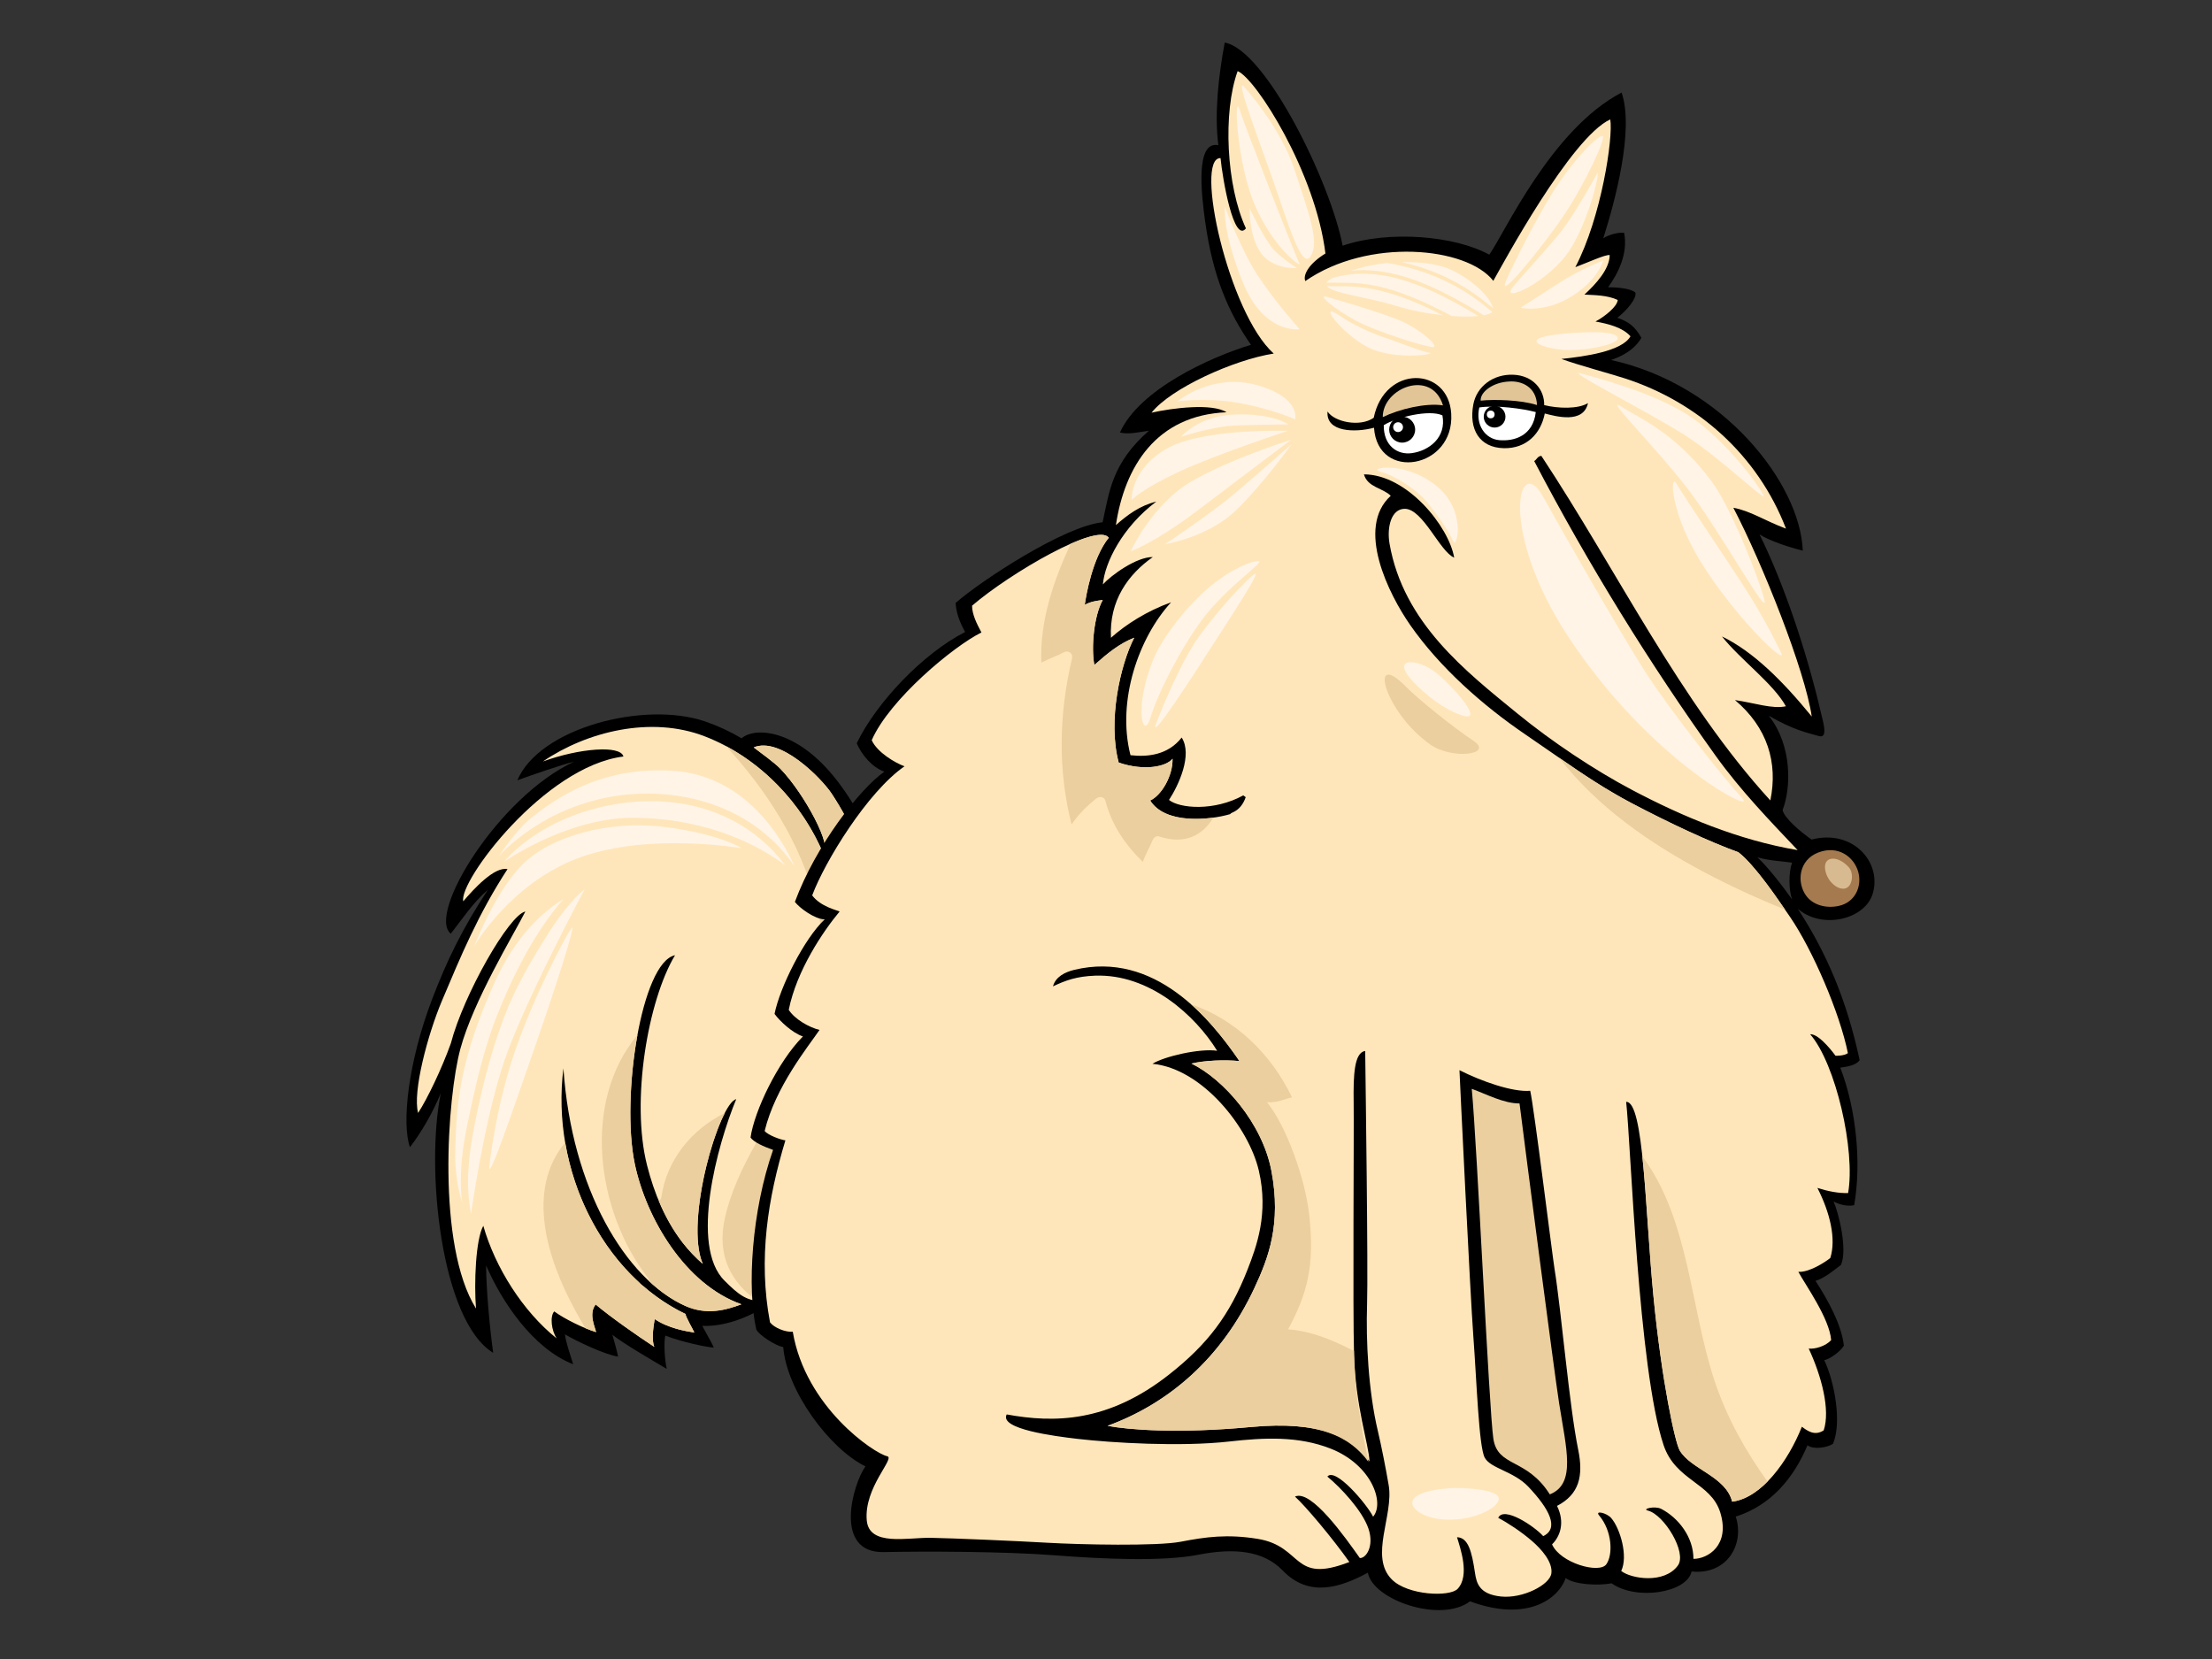 <?xml version="1.0" encoding="utf-8"?>
<!-- Generator: Adobe Illustrator 17.0.0, SVG Export Plug-In . SVG Version: 6.00 Build 0)  -->
<!DOCTYPE svg PUBLIC "-//W3C//DTD SVG 1.1//EN" "http://www.w3.org/Graphics/SVG/1.1/DTD/svg11.dtd">
<svg version="1.1" id="Layer_1" xmlns="http://www.w3.org/2000/svg" xmlns:xlink="http://www.w3.org/1999/xlink" x="0px" y="0px"
	 width="800px" height="600px" viewBox="0 0 800 600" enable-background="new 0 0 800 600" xml:space="preserve">
<rect x="0" y="0" width="800" height="600" fill="#333333" stroke="none"/>
<g>
	<g>
		<path fill-rule="evenodd" clip-rule="evenodd" d="M330.278,438.188c-17.611-1.801-17.112-20.339-15.535-35.073
			c1.582-14.737,6.602-29.985,9.145-45.581c2.281-13.936,0.587-26.231-3.287-39.704c-3.645-12.678-11.02-27.364-19.453-37.495
			c-13.748-16.525-28.09-17.494-32.949-13.321c-4.204-2.485-8.662-4.554-13.273-6.124c-21.878-7.448-59.796,2.307-67.828,21.322
			c4.303-1.615,16.351-5.755,20.56-6.773c-27.498,12.821-53.319,55.166-44.629,62.245c4.288-5.485,8.204-11.434,13.425-15.895
			c-9.246,14.035-14.866,25.691-20.148,39.52c-8.74,22.9-11.082,44.988-8.046,53.594c4.376-5.703,8.336-12.732,11.165-19.549
			c-5.629,27.437,0.121,82.481,18.945,93.911c-1.18-8.283-2.562-23.26-2.561-31.591c5.552,12.858,16.84,30.015,31.491,35.731
			c-1.026-3.342-2.557-7.546-2.982-10.818c4.141,2.421,14.201,7.264,19.212,8.052c-0.496-2.676-1.394-5.399-2.054-7.895
			c4.297,3.387,14.921,9.517,19.668,12.339c-0.807-3.518-1.099-9.625-0.532-12.062c5.298,2.139,14.91,4.249,17.535,4.352
			c-0.947-2.324-3.943-7.179-4.125-7.859c7.718,0.356,16.203-3.019,20.508-5.765c6.842,1.197,17.952-1.104,30.289-7.593
			c11.129-5.85,20.342-14.149,27.741-24.006C333.894,440.378,332.014,438.366,330.278,438.188z"/>
		<path fill-rule="evenodd" clip-rule="evenodd" fill="#FFE6BA" d="M300.985,464.121c-6.381,3.836-17.232,5.252-23.883,6.218
			c-6.652,0.963-10.264-2.393-15.107-7.207c-12.534-12.471-2.641-48.91,4.27-65.599c-6.087,1.278-18.817,43.954-12.1,59.572
			c-2.584-2.269-5.039-4.788-7.317-7.74c-6.321-8.189-10.291-17.912-12.82-27.872c-5.942-23.334,0.308-59.719,10.108-76.022
			c-12.179,2.559-19.619,51.354-14.558,75.48c4.136,19.704,18.233,43.62,38.578,50.765c-5.484,2.037-12.506,4.093-20.355,0.569
			c-21.48-9.64-41.11-42.393-44.026-85.906c-4.622,36.703,14.004,74.469,44.209,88.868c-0.292,0.562,2.996,6.162,3.132,6.686
			c-3.05-0.488-9.293-1.473-14.34-4.873c-0.611,3.554-1.091,7.728-0.15,10.051c-5.806-3.794-15.881-10.835-21.196-15.33
			c-2.611,3.297-0.289,8.055,0.161,9.995c-4.251-1.273-11.396-4.72-15.15-7.489c-1.621,1.828-1.001,6.934,0.89,9.77
			c-12.189-9.732-22.245-25.642-26.535-40.721c-2.777,4.916-3.376,20.761-2.637,29.909c-14.292-22.793-10.413-76.507-5.638-93.993
			c4.777-17.487,18.922-40.632,23.489-49.59c-5.885,1.153-22.351,30.071-26.95,47.671c-3.264,9.134-8.478,20.023-11.845,25.181
			c-2.067-7.619,3.503-28.452,8.635-40.601c6.804-16.102,13.117-31.368,23.699-47.58c-4.732-1.035-12.328,7.296-15.996,11.628
			c-1.809-7.055,29.314-48.801,57.917-52.358c-1.02-4.186-15.887-3.016-29.123,1.797c15.907-10.843,39.136-16.581,58.49-9.11
			c20.481,7.904,35.677,25.039,42.959,42.566c3.511-2.359-6.731-21.585-15.45-30.714c-2.253-2.363-7.167-5.84-9.754-7.827
			c9.579-4.046,24.535,11.187,28.186,16.712c7.085,10.717,13.595,25.096,16.525,37.699c3.869,16.612,2.622,32.574-1.061,49.047
			c-3.844,17.2-8.799,41.176-6.269,50.184c2.529,9.004,7.377,16.147,15.671,18.608C318.29,451.864,312.057,457.472,300.985,464.121z
			"/>
		<path fill-rule="evenodd" clip-rule="evenodd" fill="#EBCF9E" d="M229.578,420.951c-2.576-12.277-1.91-30.934,0.969-46.645
			c-20.26,24.383-14.82,63.674,3.721,87.79c0.292,0.376,0.398,0.777,0.374,1.15c4.215,3.952,8.643,7.011,13.159,9.039
			c7.849,3.524,14.872,1.468,20.355-0.569C247.811,464.571,233.714,440.655,229.578,420.951z"/>
		<path fill-rule="evenodd" clip-rule="evenodd" fill="#EBCF9E" d="M215.43,471.78c5.315,4.495,15.39,11.536,21.196,15.33
			c-0.941-2.323-0.461-6.497,0.15-10.051c5.047,3.399,11.29,4.384,14.34,4.873c-0.136-0.524-3.424-6.124-3.132-6.686
			c-5.615-2.674-10.82-6.159-15.557-10.291c-0.349-0.079-0.679-0.28-0.957-0.641c-0.172-0.221-0.333-0.456-0.502-0.681
			c-13.723-12.617-23.218-30.785-26.56-50.438c-14.32,17.275-6.511,42.045,3.449,60.392c1.225,2.262,2.507,4.515,3.839,6.755
			c1.419,0.595,2.761,1.095,3.896,1.432C215.14,479.835,212.819,475.077,215.43,471.78z"/>
		<path fill-rule="evenodd" clip-rule="evenodd" fill="#EBCF9E" d="M262.129,402.533c-12.034,6.002-20.967,16.864-22.953,30.464
			c-0.096,0.648-0.464,1.056-0.911,1.288c2.229,5.357,5.02,10.467,8.583,15.08c2.278,2.952,4.733,5.472,7.317,7.74
			C248.763,444.538,255.944,414.478,262.129,402.533z"/>
		<path fill-rule="evenodd" clip-rule="evenodd" fill="#EBCF9E" d="M309.972,423.956c-2.529-9.007,2.425-32.984,6.269-50.184
			c3.683-16.473,4.93-32.435,1.061-49.047c-2.93-12.603-9.44-26.983-16.525-37.699c-3.651-5.525-18.607-20.758-28.186-16.712
			c2.586,1.987,7.5,5.465,9.754,7.827c8.72,9.129,18.961,28.355,15.45,30.714c-6.335-15.244-18.661-30.186-35.238-39.02
			c14.896,16.2,27.023,35.144,32.491,56.558c5.658,22.161,3.296,40.692-6.875,60.956c-8.632,17.181-21.76,34.121-26.003,53.141
			c-3.097,13.911,2.461,23.335,11.573,29.956c1.034,0.097,2.147,0.064,3.359-0.109c6.651-0.966,17.502-2.382,23.883-6.218
			c11.071-6.649,17.305-12.257,24.658-21.556C317.349,440.104,312.501,432.961,309.972,423.956z"/>
		<path fill-rule="evenodd" clip-rule="evenodd" fill="#FFF4E6" d="M244.728,287.774c18.211,2.614,33.014,11.543,42.569,25.395
			c-4.256-9.427-17.527-32.974-44.539-34.437c-22.525-1.218-37.926,6.977-50.408,16.882c-4.147,3.292-8.578,9.074-11.868,13.854
			C197.02,292.596,220.9,284.351,244.728,287.774z"/>
		<path fill-rule="evenodd" clip-rule="evenodd" fill="#FFF4E6" d="M240.058,289.914c-23.444-1.477-46.164,8.309-57.838,21.81
			c8.717-5.833,27.778-16.15,47.236-15.963c27.951,0.272,46.279,11.003,54.475,17.118
			C273.858,299.407,258.337,291.064,240.058,289.914z"/>
		<path fill-rule="evenodd" clip-rule="evenodd" fill="#FFF4E6" d="M171.511,342.207c0,0,7.431-19.612,17.588-29.689
			c10.157-10.077,31.08-15.992,51.256-13.443c20.176,2.547,27.902,7.71,27.902,7.71s-32.845-5.805-58.172,3.199
			C184.756,318.988,171.511,342.207,171.511,342.207z"/>
		<path fill-rule="evenodd" clip-rule="evenodd" fill="#FFF4E6" d="M169.089,406.321c2.787-13.227,5.776-26.815,10.793-39.393
			c5.5-13.793,13.242-29.544,23.849-41.729c-6.849,4.165-16.936,12.767-24.692,29.793c-12.941,28.426-13.921,44.731-14.401,60.647
			c-0.243,8.025,1.099,14.682,2.491,19.317C165.977,425.453,167.096,415.776,169.089,406.321z"/>
		<path fill-rule="evenodd" clip-rule="evenodd" fill="#FFF4E6" d="M198.716,336.95c-6.299,9.84-12.259,20.005-16.417,30.951
			c-4.735,12.471-8.024,25.642-10.624,38.72c-2.119,10.685-3.459,21.611-1.311,32.274c1.445-9.878,6.275-40.344,13.491-59.277
			c8.701-22.842,27.591-58.006,27.591-58.006S206.055,325.494,198.716,336.95z"/>
		<path fill-rule="evenodd" clip-rule="evenodd" fill="#FFF4E6" d="M177.001,421.562c0,0,2.179-20.892,9.269-41.442
			c7.088-20.552,18.279-41.531,20.41-44.437c2.134-2.902-6.589,23.987-13.623,44.094
			C186.019,399.885,176.132,429.11,177.001,421.562z"/>
	</g>
	<path fill-rule="evenodd" clip-rule="evenodd" d="M611.786,568.354c12.951,1.293,19.21-9.93,15.971-19.856
		c12.776-4.07,20.948-13.946,25.954-25.797c2.024,1.6,6.905,0.958,9.211-0.522c3.293-7.729,0.527-22.52-3.159-30.259
		c1.874-0.313,5.855-3.071,7.104-5.26c-0.867-7.553-5.631-16.273-10.261-23.415c3.124-0.938,6.395-3.603,9.21-5.789
		c2.494-5.62-0.955-19.152-2.693-22.923c2.608,1.376,5.462,1.795,7.467,1.335c2.652-15.09,0.821-34.551-5.025-49.727
		c2.322-0.372,5.577-0.737,7.003-2.72c-4.687-21.87-12.061-38.953-22.342-54.717c8.932,7.61,24.175,3.747,27.023-5.348
		c3.574-11.421-7.148-23.613-22.074-19.717c-4.445-3.118-9.909-7.901-10.477-10.668c3.039-7.743,3.65-23.144-4.985-34.107
		c8.913,5.144,13.603,6.061,18.159,7.353c3.41,0.964,1.421-5.311,0.756-8.179c-5.282-22.798-13.652-47.341-22.268-64.742
		c3.735,2.364,10.951,4.725,15.641,5.855c-0.936-24.407-28.909-60.078-69.328-68.945c6.021-2.08,9.257-5.024,10.948-8.028
		c-2.442-4.316-4.695-5.821-8.703-7.253c3.481-2.652,7.091-7.017,6.545-9.092c-1.351-1.311-5.626-1.941-9.855-1.948
		c3.558-4.957,7.268-12.12,5.779-19.691c-1.732-0.188-4.835,0.349-7.536,1.958c4.177-13.101,11.257-39.208,6.624-52.677
		c-25.468,13.304-42.242,50.72-47.859,58.64c-12.324-6.822-36.237-8.957-53.04-3.256c-4.27-22.553-27.719-70.783-42.64-73.46
		c-2.245,12.015-3.776,25.659-2.297,37.127c-8.428-1.761-6.144,17.861-4.755,27.759c2.769,19.736,8.414,32.79,16.558,44.417
		c-14.632,4.425-40.348,16.065-47.395,31.72c3.116,0.822,7.255-0.213,10.485-0.656c-13.467,11.82-14.315,22.118-16.76,33.124
		c-13.816,1.369-43.838,21.012-53.147,29.158c0.199,4.753,2.63,9.026,3.421,10.526c-15.339,7.814-32.218,25.703-39.197,40.25
		c1.746,4.075,5.527,8.711,9.999,10.261c-8.981,6.307-24.8,26.727-32.363,47.096c1.517,2.072,7.2,6.32,10.788,6.313
		c-7.386,6.935-16.222,24.515-18.148,34.199c1.937,2.66,6.493,6.901,10.261,8.156c-9.093,9.151-17.608,27.062-18.942,36.568
		c1.206,1.697,4.764,3.263,8.152,4.472c-7.743,22.023-9.497,50.024-6.057,64.986c0.974,1.936,6.829,5.829,9.735,6.312
		c1.214,15.731,16.724,36.798,29.733,43.149c-4.57,6.325-11.756,31.432,6.69,31.001c13.693-0.317,43.431-0.267,61.52,1.142
		c18.088,1.406,39.336,2.313,52.159-0.183c12.826-2.498,23.501-1.61,30.57,5.733c9.552,9.932,20.98,6.032,30.764,0.761
		c1.833,9.923,26.431,18.338,36.957,10.35c20.129,7.475,31.817-0.486,34.578-8.41c3.247,2.424,11.871,2.804,16.623,1.899
		C591.717,578.929,610.062,576.12,611.786,568.354z M648.122,311.994c-1.302,3.699-1.198,10.055,0.025,13.314
		c-3.195-4.529-8.78-11.794-12.548-15.225C640.714,311.437,644.79,311.455,648.122,311.994z"/>
	<path fill-rule="evenodd" clip-rule="evenodd" fill="#A57A4E" d="M653.199,323.918c-3.492-4.869-2.66-12.865,4.368-15.585
		c7.23-2.798,12.935,1.585,14.471,6.918c1.468,5.092-0.936,11.053-6.998,12.378C660.257,328.677,655.564,327.222,653.199,323.918z"
		/>
	<path fill-rule="evenodd" clip-rule="evenodd" fill="#EBCF9E" d="M560.517,540.462c-8.436-13.328-18.885-9.676-20.437-20.218
		c-1.544-10.545-5.879-106.149-7.797-126.444c5.44,1.96,11.524,5.279,17.278,5.279c2.229,17.704,12.476,96.652,14.318,108.413
		C566.432,523.852,570.134,536.627,560.517,540.462z"/>
	<path fill-rule="evenodd" clip-rule="evenodd" fill="#FFE6BA" d="M654.658,374.039c3.5-0.195,9.186,7.795,9.186,7.795
		s3.143,0.086,4.472-0.954c-2.928-14.517-12.736-37.317-20.92-49.262c-4.614-6.721-12.515-18.507-18.669-23.384
		c-10.455-3.787-24.729-10.429-38.578-17.727c-13.854-7.303-24.555-15.427-38.245-24.719
		c-15.813-10.737-31.233-24.488-41.797-39.609c-7.893-11.302-19.876-35.297-7.124-46.867c-2.941-2.921-8.343-3.001-9.696-7.757
		c15.606,0.049,30.671,18.779,32.641,30.124c-5.219-2.179-11.268-17.629-17.862-17.657c-4.963-0.02-6.529,6.748-5.525,12.583
		c5.001,28.718,27.604,46.218,46.449,61.611c12.195,9.961,27.621,20.267,41.251,27.467c18.159,9.577,38.269,18.106,59.899,21.777
		c-10.018-10.577-20.77-21.724-29.656-34.131c-23.504-32.798-46.021-69.093-65.615-106.58c0.955-0.544,1.154-1.738,2.575-1.883
		c27.515,41.649,50.157,88.931,82.825,124.624c2.805-13.648-1.026-26.365-12.79-36.301c7.042,1.034,13.589,3.326,18.413,2.245
		c-4.572-8.233-16.421-16.828-23.13-25.255c11.221,5.391,21.99,16.094,32.488,28.963c-2.469-16.762-17.805-55.272-28.36-75.499
		c6.196,1.115,11.306,4.657,19.038,7.545c-10.225-26.562-31.918-45.808-58.27-54.333c-5.255-1.705-17.166-4.901-22.95-7.038
		c8.384-0.872,21.968-2.758,24.977-8.201c-2.908-3.24-8.078-4.506-12.654-5.335c3.279-1.738,7.887-5.403,8.048-7.791
		c-3.727-1.768-8.43-1.738-12.048-1.948c4.259-3.91,9.066-9.197,9.145-14.293c-1.566-0.267-8.106,2.781-12.43,4.373
		c9.404-17.943,13.75-46.93,12.626-53.433c-14.231,6.519-38.96,52.497-42.294,58.382c-9.639-12.382-45.325-15.668-67.999,0.082
		c-0.947-2.279,1.416-6.371,7.282-9.975c-3.577-29.194-25.067-63.217-31.751-65.964c-5.41,14.948-4.106,41.519,2.998,56.886
		c-4.42,5.578-8.49-18.101-9.178-25.412c-9.585-0.404,2.818,56.045,19.234,70.678c-14.604,2.308-37.2,12.595-44.198,21.384
		c7.667-1.715,21.995-3.478,27.124-0.147c-25.414,1.064-36.832,19.677-40.015,40.811c4.166-3.679,8.662-7.057,14.612-8.504
		c-12.283,9.215-18.626,22.072-19.316,29.952c2.979-3.307,12.179-9.99,18.061-9.894c-8.867,6.222-15.84,15.745-15.139,29.191
		c5.356-4.781,12.921-9.654,21.747-12.823c-11.644,12.673-19.736,35.512-14.689,55.29c6.286,0.729,13.633-0.101,18.517-6.383
		c4.01,6.231-1.119,17.278-4.586,22.57c3.849,3.081,16.31,4.154,26.86-1.652c0.303,0.199,0.59,0.432,0.887,0.64
		c-0.854,2.453-2.333,4.578-4.965,5.641c-0.3,0.12-0.513,0.3-0.682,0.502c-7.683,2.25-23.531,3.695-28.906-4.934
		c4.024-1.775,8.248-8.901,8.089-15.117c-2.163,2.828-10.04,4.585-19.463,1.415c-4.062-15.121,0.633-35.597,5.615-45.179
		c-5.424,2.185-9.388,5.427-14.435,9.872c-1.203-6.444-0.131-17.788,3.031-23.495c-2.084,0.256-4.278,0.521-6.504,1.737
		c0.494-3.397,2.777-16.975,8.673-24.252c-3.926-5.687-35.628,12.707-49.42,24.564c0,3.149,1.694,6.534,3.389,9.681
		c-10.195,5.036-33.271,24.262-39.68,38.964c1.934,4.356,8.468,8.227,11.857,9.439c-13.311,9.194-28.8,34.362-33.397,46.702
		c3.143,4.117,8.883,5.289,9.925,5.811c-6.048,7.26-15.543,21.35-18.397,35.572c2.18,3.39,7.263,6.294,11.134,7.264
		c-4.114,6.047-15.974,20.568-19.845,36.541c1.252,1.602,6.111,3.263,7.5,3.39c-6.289,20.811-9.92,42.833-5.563,65.821
		c1.451,1.937,5.563,3.63,8.231,3.39c4.594,27.345,29.52,44.045,34.139,45.029c3.072,0.655-8.436,11.245-7.383,23.196
		c0.84,9.527,14.801,6.155,23.204,6.313c7.773,0.143,30.374,1.1,42.247,1.789c11.876,0.686,39.514,1.277,48.078-0.367
		c9.14-1.761,16.874-2.814,27.771-1.056c16.719,2.697,12.299,16.52,33.241,8.384c-6.106-8.643-15.906-20.294-19.668-23.658
		c5.846-2.78,18.268,14.884,23.452,22.22c2.177,0.172,5.323-4.217,3.094-10.711c-2.229-6.493-9.988-14.763-14.834-18.744
		c2.884-3.503,14.326,10.038,16.55,14.507c4.256-5.032-0.57-18.78-15.314-24.603c-11.737-4.633-24.142-4.004-36.701-2.591
		c-17.739,1.993-42.553,0.469-54.797-0.945c-8.583-0.992-28.519-3.575-25.708-8.848c17.106,3.131,36.635,2.96,58.677-14.389
		c13.906-10.942,21.914-21.373,28.423-37.998c3.252-8.314,7.691-20.26,4.081-35.798c-3.612-15.543-20.41-36.901-38.471-38.629
		c4.199-2.652,17.114-5.652,23.398-4.711c-7.888-12.815-24.505-27.875-44.122-27.161c-6.701,0.241-10.763,1.724-15.251,3.873
		c0.947-3.532,4.436-5.189,7.694-5.976c29.07-7.006,49.262,17.674,59.755,33c-5.306-0.534-12.596-0.239-17.373,0.892
		c11.595,5.613,25.678,21.581,28.936,38.863c3.618,19.157-1.08,31.442-6.141,42.288c-11.873,25.441-30.985,41.786-53.128,49.874
		c7.377,1.406,25.384,2.9,51.957,0.411c25.138-2.359,36.411,3.788,42.787,12.475c-0.314-6.44-5.023-19.555-5.601-38.548
		c-0.496-16.396,0.006-81.663-0.142-91.456c-0.145-9.793,0.213-17.903,4.174-18.466c0.139,11.538,1.091,78.976,0.679,91.762
		c-0.412,12.787,0.398,30.966,3.92,45.784c1.288,5.44,2.832,13.307,3.891,19.472c1.893,10.976-7.099,25.801,1.121,34.102
		c5.76,5.811,21.03,6.422,23.834,3.402c4.477-4.821,0.947-14.68-0.235-18.656c4.043,0.105,5.342,5.122,6.488,12.831
		c0.554,3.72,1.487,7.767,9.388,8.608c7.896,0.833,17.682-4.223,18.244-8.347c0.562-4.17-3.661-8.84-7.017-11.745
		c-3.841-3.325-8.777-6.567-12.198-8.357c1.994-4.421,13.246,3.182,16.266,6.619c5.858-2.792,2.292-9.79-5.416-17.914
		c-5.276-5.555-13.554-6.526-15.72-10.442c-2.164-3.92-2.936-28.085-4.141-44.045c-1.16-15.464-4.897-93.181-5.009-96.125
		c7.757,3.952,19.256,8.032,25.586,7.455c1.353,5.713,7.95,59.16,8.799,64.44c2.48,15.4,5.317,49.547,8.561,65.393
		c1.945,9.497,0.357,16.136-7.664,20.301c3.02,6.147,1.015,11.165-1.798,13.911c2.99,6.793,17.106,10.71,19.611,7.224
		c2.496-3.485,2.155-12.086-2.595-17.696c-1.623-1.921,2.764-0.941,4.409,0.985c3.181,3.732,6.169,13.689,3.591,19.101
		c3.443,2.791,15.537,4.825,20.489-1.959c3.408-4.669-4.962-18.364-10.79-19.855c-2.447-0.624,2.499-1.81,4.745-0.645
		c6.261,3.237,11.699,10.256,11.672,18.088c5.164,0.038,13.363-4.923,9.699-16.792c-3.356-10.856-16.184-11.438-20.506-24.391
		c-9.129-27.386-11.8-108.555-13.524-124.093c6.452-0.338,6.902,39.735,9.857,70.14c3.018,31.078,7.863,53.089,9.495,55.895
		c4.032,6.909,16.689,9.354,18.991,18.559c10.668-1.374,20.228-14.613,25.209-27.108c1.972,1.48,4.605,3.455,7.893,1.318
		c2.472-7.402-0.821-19.732-5.427-29.599c2.185,0.311,6.245-0.881,8.122-3.066c-0.628-7.811-9.153-19.697-11.871-24.679
		c3.749,0.311,9.683-3.438,11.56-5.001c2.185-6.872-0.098-16.427-4.663-25.337c4.016,1.278,7.669,1.953,11.104,1.861
		C671.107,416.082,663.91,384.617,654.658,374.039z"/>
	<path fill-rule="evenodd" clip-rule="evenodd" fill="#EBCF9E" d="M620.157,499.592c-8.851-26.419-9.197-58.704-26.178-81.354
		c1.509,14.225,2.374,33.758,3.997,50.408c3.018,31.078,7.863,53.089,9.495,55.895c4.032,6.909,16.689,9.354,18.991,18.559
		c4.556-0.584,8.897-3.345,12.782-7.274C631.255,524.73,624.571,512.775,620.157,499.592z"/>
	<path fill-rule="evenodd" clip-rule="evenodd" fill="#EBCF9E" d="M376.613,239.658c2.638-1.399,5.375-2.296,8.239-3.796
		c1.536-0.809,3.285,0.505,2.878,2.214c-4.75,19.998-5.219,40.282-0.169,60.124c2.385-3.62,5.383-6.604,8.951-9.415
		c1.108-0.876,2.865-0.69,3.277,0.866c2.335,8.823,7.156,15.853,13.508,22.063c0.963-2.668,2.39-5.084,3.539-7.814
		c0.401-0.95,1.296-1.73,2.414-1.37c9.574,3.09,15.707-0.558,19.619-6.833c-8.103,1.14-18.689,0.558-22.893-6.188
		c4.024-1.775,8.248-8.901,8.089-15.117c-2.163,2.828-10.04,4.585-19.463,1.415c-4.062-15.121,0.633-35.597,5.615-45.179
		c-5.424,2.185-9.388,5.427-14.435,9.872c-1.203-6.444-0.131-17.788,3.031-23.495c-2.084,0.256-4.278,0.521-6.504,1.737
		c0.494-3.397,2.777-16.975,8.673-24.252c-1.476-2.136-6.872-0.873-13.764,2.165C380.937,210.215,376.021,224.631,376.613,239.658z"
		/>
	<path fill-rule="evenodd" clip-rule="evenodd" fill="#EBCF9E" d="M590.149,290.507c-9.549-5.035-17.611-10.468-26.178-16.397
		c13.505,17.582,32.701,30.873,52.036,41.146c9.587,5.092,19.463,9.644,29.544,13.677c-4.681-6.83-11.429-16.421-16.825-20.699
		C618.272,304.448,603.997,297.805,590.149,290.507z"/>
	<path fill-rule="evenodd" clip-rule="evenodd" fill="#EBCF9E" d="M400.564,515.672c7.377,1.406,25.384,2.9,51.957,0.411
		c25.138-2.359,35.994,3.897,42.37,12.583c-1.151-6.424-4.605-19.663-5.184-38.655c-0.016-0.446-0.027-0.926-0.038-1.415
		c-3.675-1.805-13.622-7.174-23.81-7.814c7.003-13.055,9.655-23.077,7.642-41.392c-1.435-13.074-8.28-32.164-15.286-40.76
		c3.822,0.318,6.788-1.359,9.058-1.745c-7.59-15.818-20.47-28.175-36.455-33.672c7.369,6.597,13.229,14.373,17.453,20.543
		c-5.306-0.534-12.596-0.239-17.373,0.892c11.595,5.613,25.678,21.581,28.936,38.863c3.618,19.157-1.08,31.442-6.141,42.288
		C441.818,491.239,422.707,507.584,400.564,515.672z"/>
	<path fill-rule="evenodd" clip-rule="evenodd" fill="#FFF4E6" d="M529.188,105.111c-8.471-5.135-17.69-8.364-27.329-9.991
		c-3.825,0.37-7.402,1.022-10.258,1.859c-1.105,0.326-2.115,0.637-3.042,0.937c12.891-1.33,25.687,3.626,37.145,9.781
		c3.678,1.978,7.355,4.079,10.929,6.334c1.482-0.276,2.543-0.679,3.056-1.197C536.399,109.989,532.92,107.373,529.188,105.111z"/>
	<path fill-rule="evenodd" clip-rule="evenodd" fill="#FFF4E6" d="M530.476,104.411c3.353,2.135,6.491,4.517,9.483,7.062
		c-0.794-3.725-7.033-10.092-15.202-13.92c-4.567-2.14-11.172-2.891-17.684-2.742C515.331,96.694,523.273,99.821,530.476,104.411z"
		/>
	<path fill-rule="evenodd" clip-rule="evenodd" fill="#FFF4E6" d="M526.168,109.402c-13.603-7.312-28.939-13.382-44.326-8.837
		c-1.094,0.598-1.763,1.136-2.06,1.636c3.129-0.006,6.248,0.025,9.366,0.131c8.133,0.285,16.138,2.8,23.572,5.993
		c4.18,1.794,8.297,3.803,12.324,5.969c3.729,0.269,7.074,0.266,9.653,0.008C531.895,112.574,529.03,110.942,526.168,109.402z"/>
	<path fill-rule="evenodd" clip-rule="evenodd" fill="#FFF4E6" d="M511.081,109.026c-7.639-3.086-15.464-5.305-23.725-5.465
		c-2.499-0.051-4.998-0.067-7.505-0.072c1.989,2.612,15.248,4.083,24.988,7.102c5.44,1.686,11.398,2.807,16.844,3.398
		C518.229,112.174,514.704,110.488,511.081,109.026z"/>
	<path fill-rule="evenodd" clip-rule="evenodd" fill="#FFF4E6" d="M544.887,101.062c2.169-4.878,10.346-21.619,17.491-32.737
		c7.14-11.116,15.488-19.338,17.161-19.131c1.664,0.213-6.362,17.352-13.832,28.494C558.239,88.827,540.611,110.642,544.887,101.062
		z"/>
	<path fill-rule="evenodd" clip-rule="evenodd" fill="#FFF4E6" d="M449.719,31.132c0,0,13.319,14.599,18.418,30.127
		c5.102,15.527,9.189,26.159,5.923,31.363c-3.266,5.207-8.136-11.659-13.562-27.164C455.064,49.955,446.901,28.691,449.719,31.132z"
		/>
	<path fill-rule="evenodd" clip-rule="evenodd" fill="#FFF4E6" d="M448.374,39.844c1.097,3.865,20.437,53.493,21.567,55.396
		c1.135,1.906-9.322-5.283-16.091-21.021C447.073,58.483,446.145,32.056,448.374,39.844z"/>
	<path fill-rule="evenodd" clip-rule="evenodd" fill="#FFF4E6" d="M547.075,103.879c1.853-2.419,14.408-15.947,18.331-21.201
		c3.923-5.252,10.689-17.002,12.146-19.76c1.451-2.754-2.199,15.394-9.62,27.193C560.511,101.912,542.232,110.193,547.075,103.879z"
		/>
	<path fill-rule="evenodd" clip-rule="evenodd" fill="#FFF4E6" d="M480.099,107.419c3.004,0.911,21.31,6.069,27.831,9.239
		c6.526,3.169,12.204,8.387,10.577,8.837c-1.62,0.449-20.598-5.458-28.183-9.545C482.742,111.865,475.698,106.085,480.099,107.419z"
		/>
	<path fill-rule="evenodd" clip-rule="evenodd" fill="#FFF4E6" d="M485.263,114.66c3.296,2.327,10.708,5.815,14.083,6.928
		c5.768,1.899,14.645,5.56,17.657,6.002c3.015,0.443-12.705,2.91-22.336-2.019C485.042,120.639,475.485,107.755,485.263,114.66z"/>
	<path fill-rule="evenodd" clip-rule="evenodd" fill="#FFF4E6" d="M563.545,120.901c4.971-0.573,19.087-1.72,21.253,0.774
		c2.169,2.492-9.571,5.002-17.526,4.916C559.319,126.506,547.781,122.708,563.545,120.901z"/>
	<path fill-rule="evenodd" clip-rule="evenodd" fill="#FFF4E6" d="M572.199,135.173c2.925,0.862,25.307,6.443,38.52,15.087
		c13.216,8.646,24.62,24.376,26.906,28.515c2.294,4.141-14.839-12.833-28.379-21.455
		C595.701,148.703,564.075,132.785,572.199,135.173z"/>
	<path fill-rule="evenodd" clip-rule="evenodd" fill="#FFF4E6" d="M587.349,147.653c4.712,3.177,18.509,8.591,31.732,26.509
		c7.104,9.631,17.123,35.186,18.989,42.669c1.872,7.481-14.517-22.128-26.279-38.166
		C600.028,162.631,577.596,141.077,587.349,147.653z"/>
	<path fill-rule="evenodd" clip-rule="evenodd" fill="#FFF4E6" d="M558.228,179.906c3.809,7.015,27.354,48.352,36.693,62.91
		c9.336,14.557,29.021,39.293,35.124,45.803c6.1,6.511-32.707-12.531-62.862-58.36C541.842,191.739,549.055,163.018,558.228,179.906
		z"/>
	<path fill-rule="evenodd" clip-rule="evenodd" fill="#FFF4E6" d="M409.259,180.789c0,0-0.464-10.897,12.569-18.466
		c13.03-7.568,43.906-6.499,43.906-6.499s-25.875,8.503-39.331,14.778C412.95,176.878,409.259,180.789,409.259,180.789z"/>
	<path fill-rule="evenodd" clip-rule="evenodd" fill="#FFF4E6" d="M427.14,157.96c0,0,6.398-7.75,19.949-8.069
		c13.554-0.322,18.806,3.6,18.806,3.6s-10.586,0.109-18.85,0.378C438.784,154.138,427.14,157.96,427.14,157.96z"/>
	<path fill-rule="evenodd" clip-rule="evenodd" fill="#FFF4E6" d="M408.951,199.357c0,0,7.699-17.118,22.328-25.468
		c14.626-8.346,35.68-14.844,35.68-14.844s-16.645,12.471-32.963,24.914C417.678,196.407,408.951,199.357,408.951,199.357z"/>
	<path fill-rule="evenodd" clip-rule="evenodd" fill="#FFF4E6" d="M425.88,145.138c0,0,12.487-10.546,29.056-5.755
		c15.562,4.502,13.478,12.27,13.478,12.27s-8.903-3.99-21.311-6.072C436.231,143.759,425.88,145.138,425.88,145.138z"/>
	<path fill-rule="evenodd" clip-rule="evenodd" fill="#FFF4E6" d="M421.351,196.801c0,0,16.741-11.152,24.852-18.033
		c8.111-6.883,20.874-18.078,20.874-18.078s-9.606,13.617-19.807,23.628C437.068,194.333,421.351,196.801,421.351,196.801z"/>
	<path fill-rule="evenodd" clip-rule="evenodd" fill="#FFF4E6" d="M442.95,74.68c0,0,5.762,15.479,11.723,24.653
		c5.969,9.171,15.344,19.749,15.344,19.749s-12.768,1.922-20.424-16.73C441.952,83.697,442.95,74.68,442.95,74.68z"/>
	<path fill-rule="evenodd" clip-rule="evenodd" fill="#FFF4E6" d="M549.931,111.29c0,0,7.595-4.855,14.558-9.336
		c6.963-4.48,15.33-7.736,15.33-7.736s-1.798,7.082-11.628,13.098C558.364,113.328,549.931,111.29,549.931,111.29z"/>
	<path fill-rule="evenodd" clip-rule="evenodd" fill="#FFF4E6" d="M451.943,75.352c0,0,5.473,11.526,8.7,14.933
		c3.23,3.412,8.433,6.675,8.433,6.675s-8.567,0.621-12.97-5.349C451.695,85.639,451.943,75.352,451.943,75.352z"/>
	<path fill-rule="evenodd" clip-rule="evenodd" fill="#FFF4E6" d="M606.207,174.765c3.241,5.455,15.633,23.706,23.463,35.721
		c7.822,12.017,11.71,20.015,14.427,25.447c2.717,5.434-14.318-10.217-27.359-30.135C603.7,185.877,603.94,170.957,606.207,174.765z
		"/>
	<path fill-rule="evenodd" clip-rule="evenodd" fill="#EBCF9E" d="M508.563,248.427c4.264,4.348,16.607,14.358,24.26,19.431
		c7.653,5.077-7.568,6.972-15.464,1.456C500.615,257.613,494.607,234.204,508.563,248.427z"/>
	<path fill-rule="evenodd" clip-rule="evenodd" fill="#FFF4E6" d="M499.262,170.61c4.881,1.243,13.235,6.282,17.409,11.652
		c5.113,6.585,7.729,10.702,8.935,13.592c1.203,2.893,5.137-11.303-6.449-20.396C507.564,166.364,494.201,169.321,499.262,170.61z"
		/>
	<path fill-rule="evenodd" clip-rule="evenodd" fill="#FFF4E6" d="M511.424,246.892c3.779,3.888,10.651,9.826,17.764,11.961
		c7.107,2.13-1.967-8.8-9.033-14.911C513.091,237.829,502.121,237.305,511.424,246.892z"/>
	<path fill-rule="evenodd" clip-rule="evenodd" fill="#D8BA91" d="M668.622,313.635c1.983,2.186,1.364,7.208-1.427,7.724
		c-2.944,0.544-6.851-3.149-7.162-7.428C659.717,309.647,664.66,309.29,668.622,313.635z"/>
	<path fill-rule="evenodd" clip-rule="evenodd" fill="#FFF4E6" d="M417.089,238.508c3.214-7.946,12.782-20.137,20.915-26.686
		c8.133-6.552,14.916-9.031,17.246-8.871c2.327,0.162-11.901,9.477-20.642,21.369c-8.458,11.517-16.228,27.34-18.618,35.465
		C413.594,267.906,409.794,256.592,417.089,238.508z"/>
	<path fill-rule="evenodd" clip-rule="evenodd" fill="#FFF4E6" d="M418.391,260.934c1.577-3.993,8.684-21.825,15.614-31.269
		c6.932-9.447,16.451-19.743,19.597-21.96c3.157-2.215-8.78,15.873-15.027,25.599C432.324,243.035,414.47,270.826,418.391,260.934z"
		/>
	<path fill-rule="evenodd" clip-rule="evenodd" fill="#FFF4E6" d="M524.165,538.253c3.801-0.274,16.25,0.093,17.742,3.168
		c1.506,3.078-8.264,8.882-19.783,8.129C510.603,548.792,502.945,539.794,524.165,538.253z"/>
	<path fill-rule="evenodd" clip-rule="evenodd" d="M496.929,154.69c-6.679,1.806-17.472,1.711-16.803-5.866
		c2.387,3.778,11.753,5.766,16.7,2.27c3.962-19.249,27.007-18.57,28.03-1.46C526.053,169.497,498.255,174.338,496.929,154.69z"/>
	<path fill-rule="evenodd" clip-rule="evenodd" d="M558.476,146.515c5.009,1.248,12.332,1.483,15.837-0.734
		c-1.64,7.639-11.721,4.769-15.622,3.765c-1.435,7.344-6.684,12.741-14.847,12.549c-8.832-0.208-12.673-6.881-10.995-15.839
		c1.222-6.49,7.167-10.991,14.397-10.73C554.471,135.783,558.607,140.966,558.476,146.515z"/>
	<path fill-rule="evenodd" clip-rule="evenodd" fill="#E2C596" d="M521.882,146.613c-6.177-0.963-15.728,1.299-21.788,4.242
		C500.048,140.218,517.781,133.277,521.882,146.613z"/>
	<path fill-rule="evenodd" clip-rule="evenodd" fill="#E2C596" d="M545.7,137.986c4.728-0.374,9.942,2.056,10.179,8.507
		c-5.942-1.919-15.707-2.094-20.369-1.596C535.283,141.799,539.937,138.248,545.7,137.986z"/>
	<path fill-rule="evenodd" clip-rule="evenodd" fill="#FFFFFF" d="M555.434,149.032c-0.947,8.531-7.713,10.666-13.281,10.148
		c-4.916-0.458-8.616-5.417-7.14-11.82C541.062,146.447,550.774,147.786,555.434,149.032z"/>
	<path fill-rule="evenodd" clip-rule="evenodd" fill="#FFFFFF" d="M510.598,163.883c-5.178,0.717-10.226-2.64-10.144-10.11
		c4.676-2.933,16.52-5.748,21.218-3.545C523.2,158.268,516.769,163.032,510.598,163.883z"/>
	<path fill-rule="evenodd" clip-rule="evenodd" d="M511.806,155.382c0,2.596-2.101,4.697-4.693,4.697
		c-2.597,0-4.698-2.101-4.698-4.697c0-2.59,2.101-4.693,4.698-4.693C509.706,150.689,511.806,152.791,511.806,155.382z"/>
	<path fill-rule="evenodd" clip-rule="evenodd" d="M544.472,150.708c0,2.169-1.76,3.927-3.926,3.927
		c-2.174,0-3.934-1.758-3.934-3.927c0-2.173,1.76-3.932,3.934-3.932C542.712,146.777,544.472,148.535,544.472,150.708z"/>
	<path fill-rule="evenodd" clip-rule="evenodd" fill="#FFFFFF" d="M507.417,154.483c0,0.981-0.799,1.779-1.782,1.779
		c-0.979,0-1.782-0.798-1.782-1.779c0-0.983,0.802-1.776,1.782-1.776C506.617,152.707,507.417,153.499,507.417,154.483z"/>
	<circle fill-rule="evenodd" clip-rule="evenodd" fill="#FFFFFF" cx="539.138" cy="149.89" r="1.405"/>
</g>
</svg>
